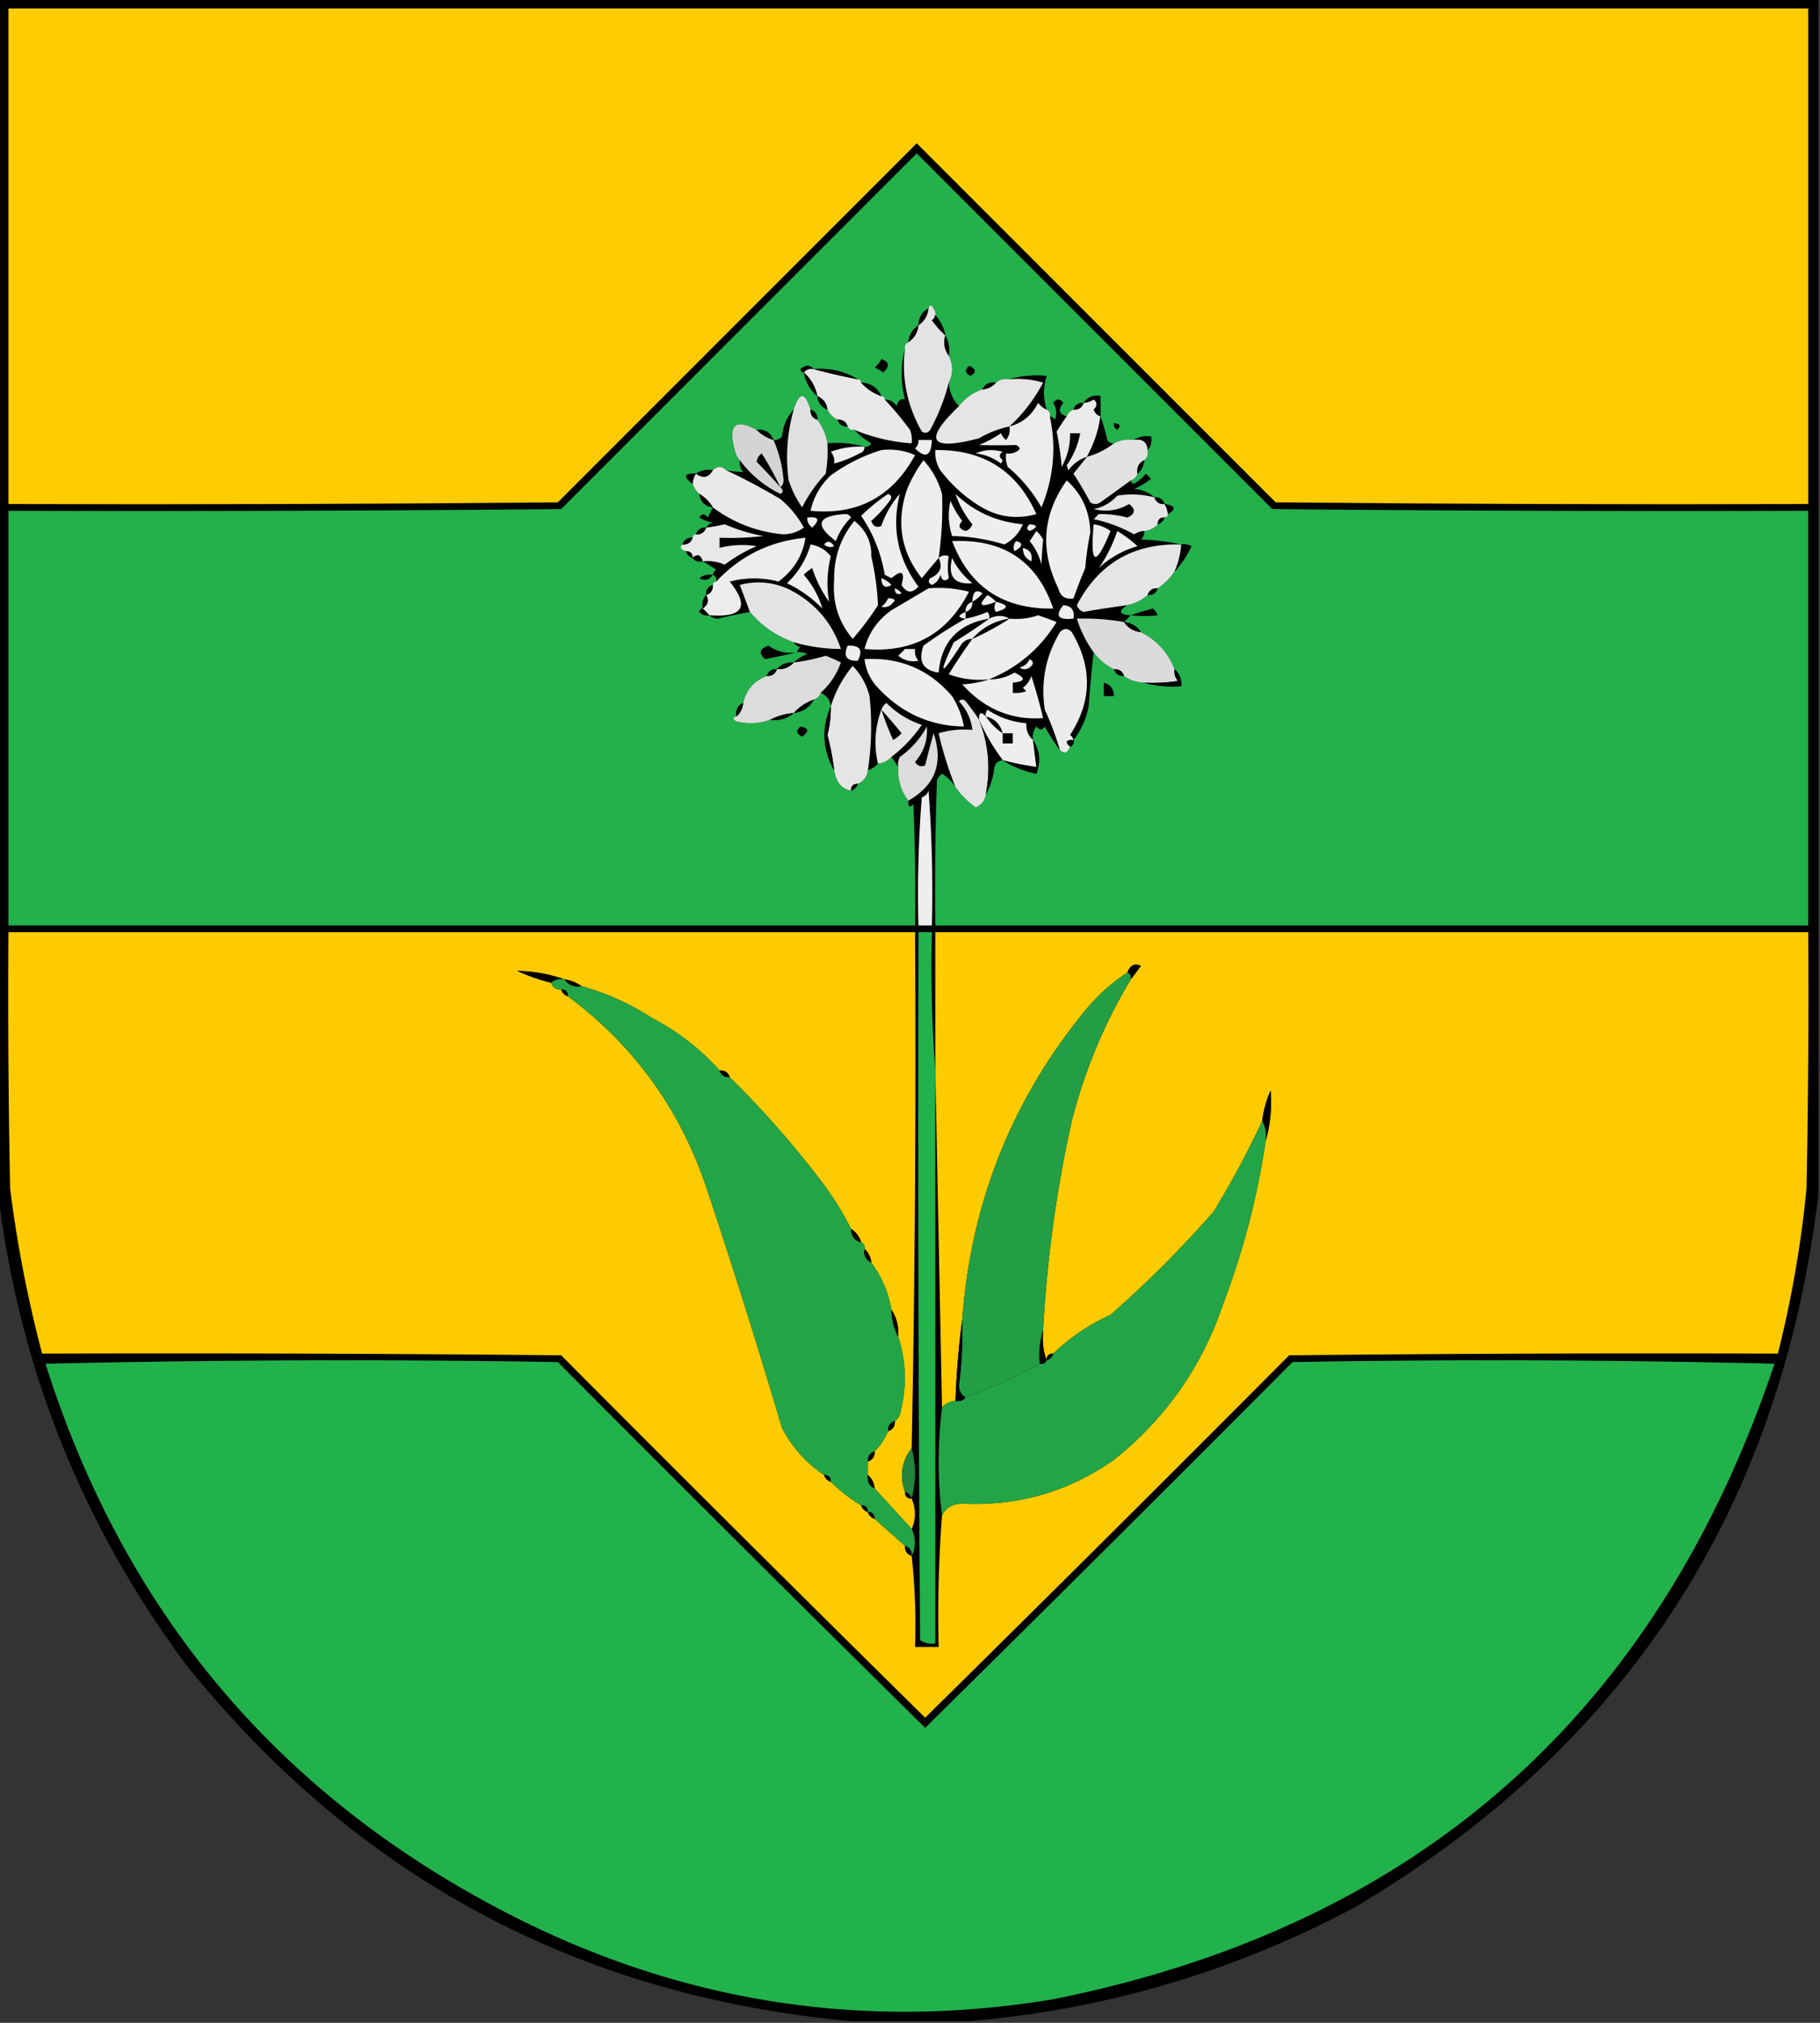 <svg xmlns="http://www.w3.org/2000/svg" width="540" height="600" style="shape-rendering:geometricPrecision;text-rendering:geometricPrecision;image-rendering:optimizeQuality;fill-rule:evenodd;clip-rule:evenodd"><rect width="100%" height="100%" fill="#333333" stroke="none"/><path style="opacity:1" d="M-.5-.5h540v355c-11.265 93.41-57.265 163.91-138 211.5-35.778 18.942-73.778 30.109-114 33.5h-35c-80.953-7.39-146.786-42.723-197.5-106-30.72-41.441-49.22-87.775-55.5-139V-.5z"/><path style="opacity:1" fill="#fecc00" d="M2.5 2.5h534v147c-52.668.167-105.334 0-158-.5L272 42.5 165.5 149c-54.332.5-108.666.667-163 .5V2.5z"/><path style="opacity:1" fill="#22b14b" d="M283.5 233.5a25.657 25.657 0 0 0 6 6c1.788-.783 2.788-2.116 3-4 1.387-2.377 2.221-5.043 2.5-8 .417-1.256 1.25-1.923 2.5-2 3.005 1.897 6.338 3.23 10 4 1.34-3.597 1.007-6.93-1-10-.262-1.478.071-2.811 1-4 .925 1.141 1.759 1.141 2.5 0a54.024 54.024 0 0 0 4.5 7c1.279 1.215 2.279.882 3-1 .838-.342 1.172-1.008 1-2 2.278-2.897 3.778-6.23 4.5-10 .413-5.657.913-10.991 1.5-16a16.635 16.635 0 0 0 6 5c.473 1.406 1.473 2.073 3 2 1.714 1.238 3.714 1.905 6 2 3.462.982 7.129 1.315 11 1 .098-2.053-.569-3.72-2-5-1.919-4.92-5.252-8.587-10-11-1.159-1.75-2.826-2.75-5-3l2-2c-3.505-.194-3.838-1.194-1-3 2.319-.492 4.319-1.492 6-3 1.527.073 2.527-.594 3-2 2-1.333 3.667-3 5-5 2.015-2.176 3.682-4.676 5-7.5a4.934 4.934 0 0 0-3-.5c-3.812-.824-7.812-1.324-12-1.5.752-.671 1.086-1.504 1-2.5 1.653-.16 2.986-.826 4-2 1-.333 1.667-1 2-2 .667 0 1-.333 1-1 2.548-1.513 2.215-2.513-1-3-.473-1.406-1.473-2.073-3-2-1.648-1.427-3.648-2.26-6-2.5a18.924 18.924 0 0 0 5-3l-1.5-1.5a14.972 14.972 0 0 1-3.5 3c-.607-.124-.94-.457-1-1 1-.333 1.667-1 2-2 1.174-1.014 1.84-2.347 2-4 .904-.709 1.237-1.709 1-3 .934-1.068 1.268-2.401 1-4-1.915-.284-3.581.049-5 1-2.235-.295-4.235.039-6 1-.876.131-1.543-.202-2-1a64.678 64.678 0 0 0-2-7v-6c-2.198-.38-3.865.287-5 2-1.527-.073-2.527.594-3 2-1 .333-1.667 1-2 2-2.314-.679-2.647-2.012-1-4-1-1.333-2-1.333-3 0 .985 1.598 1.151 3.265.5 5-.383-.556-.883-.889-1.5-1 .172-.992-.162-1.658-1-2-1.019-3.294-1.019-6.628 0-10-3.871-.315-7.538.018-11 1-1.599-.268-2.932.066-4 1-1.88-.271-3.213.396-4 2-2.87.933-5.204 2.6-7 5-1.794-1.928-2.794-4.262-3-7 1.333-2.667 1.333-5.333 0-8 .295-2.235-.039-4.235-1-6-.492-2.319-1.492-4.319-3-6a2.429 2.429 0 0 0-.5-2c-.69-1.238-1.19-1.238-1.5 0-1.908.986-2.908 2.652-3 5-1.75 1.16-2.75 2.826-3 5-.838.342-1.172 1.008-1 2-1.304 4.87-1.304 9.87 0 15-1.218-.391-2.052.276-2.5 2-.816-1.323-1.983-1.989-3.5-2 0-.667-.333-1-1-1-1.208-2.544-3.208-3.878-6-4 0-.667-.333-1-1-1-3.893-2.376-8.227-3.376-13-3-1.208-1.282-2.542-1.282-4 0 .124.607.457.94 1 1 .579 2.831 1.912 5.164 4 7 .238 1.904 1.238 3.238 3 4a6.547 6.547 0 0 0 3 3c.473 1.406 1.473 2.073 3 2 .342.838 1.008 1.172 2 1 1.414 1.554 3.081 2.888 5 4-.457.798-1.124 1.131-2 1-3.462-.982-7.129-1.315-11-1-.435-2.657-1.435-4.991-3-7 .073-1.527-.594-2.527-2-3-1.667-5.333-3.333-5.333-5 0-2.011 2.167-3.178 4.834-3.5 8-.671.752-1.504 1.086-2.5 1-.901-2.227-2.567-3.227-5-3-6.388-3.461-8.555-1.461-6.5 6 .232 1.237.732 2.237 1.5 3-.17 1.322.163 2.489 1 3.5a29.812 29.812 0 0 1-5-.5c-1.333-1.333-2.667-1.333-4 0-1.915-.284-3.581.049-5 1-3.501-.149-3.834.851-1 3 .432 1.21 1.099 2.21 2 3 .333 2.333 1.667 3.667 4 4l-1.5 3c-.893-1.211-1.726-1.211-2.5 0a10.258 10.258 0 0 0 4 1.5c-.916.278-1.582.778-2 1.5-1.527-.073-2.527.594-3 2-.667 0-1 .333-1 1-1.527-.073-2.527.594-3 2-.939.827-.605 1.494 1 2 .333 1 1 1.667 2 2 .709.904 1.709 1.237 3 1a51.22 51.22 0 0 1 4 2.5c-.556.383-.889.883-1 1.5.838.342 1.172 1.008 1 2-.667 0-1 .333-1 1-1.406.473-2.073 1.473-2 3-.934 1.068-1.268 2.401-1 4-.543.06-.876.393-1 1 .825.886 1.825 1.219 3 1 .597.639 1.43.972 2.5 1 3.163-.75 6.33-1.416 9.5-2 3.501 4.162 7.835 7.162 13 9 .418.722 1.084 1.222 2 1.5-.556.383-.889.883-1 1.5a4.934 4.934 0 0 1 3 .5c-1.566.608-2.9 1.442-4 2.5-2.053-.098-3.72.569-5 2-1.527-.073-2.527.594-3 2-3.76 1.426-6.093 4.093-7 8-1.604.787-2.271 2.12-2 4-1.238.31-1.238.81 0 1.5 3.527.808 6.86.641 10-.5 2.728.329 5.062-.337 7-2 2.698-.345 4.698-1.678 6-4 1-.333 1.667-1 2-2 1.762.762 2.762 2.096 3 4-2.793 6.469-2.459 12.802 1 19 .586 3.55 2.253 5.55 5 6 1-.333 1.667-1 2-2 1.762-.762 2.762-2.096 3-4 1.21-.432 2.21-1.099 3-2 1.653-.16 2.986-.826 4-2l2 3c-.18 3.786.82 7.119 3 10-.107 1.879.393 2.212 1.5 1 .5 11.995.667 23.995.5 36H2.5v-123c54.668.167 109.334 0 164-.5L272 45.5 377.5 151c52.999.5 105.999.667 159 .5v123h-259c-.167-14.337 0-28.671.5-43a4.457 4.457 0 0 1 1.5-2c1.716 1.049 3.049 2.382 4 4z"/><path style="opacity:1" d="M275.5 91.5c-.25 2.174-1.25 3.84-3 5 .092-2.348 1.092-4.014 3-5z"/><path style="opacity:1" fill="#e3e3e3" d="M277.5 93.5c-.111.617-.444 1.117-1 1.5a32.634 32.634 0 0 0 4 4.5c-.661 2.056-.328 4.056 1 6 1.333 2.667 1.333 5.333 0 8-1.212 4.788-3.045 9.454-5.5 14-.718.951-1.551 1.117-2.5.5-4.379-7.737-6.045-15.903-5-24.5-.172-.992.162-1.658 1-2 1.75-1.159 2.75-2.826 3-5 1.75-1.16 2.75-2.826 3-5 .31-1.238.81-1.238 1.5 0 .464.594.631 1.261.5 2z"/><path style="opacity:1" d="M277.5 93.5c1.508 1.681 2.508 3.681 3 6a32.634 32.634 0 0 1-4-4.5c.556-.383.889-.883 1-1.5zM272.5 96.5c-.25 2.174-1.25 3.841-3 5 .25-2.174 1.25-3.84 3-5zM280.5 99.5c.961 1.765 1.295 3.765 1 6-1.328-1.944-1.661-3.944-1-6zM261.5 106.5c2.359.889 2.525 2.222.5 4a9.454 9.454 0 0 0-2.5-1.5c.881-.708 1.547-1.542 2-2.5zM241.5 109.5c-1.291-.237-2.291.096-3 1-.543-.06-.876-.393-1-1 1.458-1.282 2.792-1.282 4 0zM287.5 108.5c2.125.868 2.291 1.868.5 3-1.683-.676-1.85-1.676-.5-3z"/><path style="opacity:1" fill="#e8e8e8" d="M238.5 110.5c.709-.904 1.709-1.237 3-1a188.414 188.414 0 0 0 13 3c.667 0 1 .333 1 1 1.647 1.826 3.647 3.16 6 4 .667 0 1 .333 1 1a98.521 98.521 0 0 1 7.5 9 8.43 8.43 0 0 1 .5 4 53.815 53.815 0 0 1-17-4c-.992.172-1.658-.162-2-1-.473-1.406-1.473-2.073-3-2a6.547 6.547 0 0 1-3-3c-.238-1.904-1.238-3.238-3-4-.579-2.831-1.912-5.164-4-7z"/><path style="opacity:1" d="M241.5 109.5c4.773-.376 9.107.624 13 3a188.414 188.414 0 0 1-13-3zM238.5 110.5c2.088 1.836 3.421 4.169 4 7-2.088-1.836-3.421-4.169-4-7zM299.5 112.5c3.462-.982 7.129-1.315 11-1-1.019 3.372-1.019 6.706 0 10-.958-.453-1.792-1.119-2.5-2-1.805 3.643-4.638 5.976-8.5 7 4.044-3.72 7.377-8.053 10-13a25.879 25.879 0 0 0-10-1z"/><path style="opacity:1" fill="#e5e5e5" d="M299.5 112.5c3.398-.32 6.732.013 10 1-2.623 4.947-5.956 9.28-10 13a29.557 29.557 0 0 0-9 3.5c-14.648 3.855-16.648.688-6-9.5 1.796-2.4 4.13-4.067 7-5 1.653-.16 2.986-.826 4-2 1.068-.934 2.401-1.268 4-1z"/><path style="opacity:1" d="M255.5 113.5c2.792.122 4.792 1.456 6 4-2.353-.84-4.353-2.174-6-4zM295.5 113.5c-1.014 1.174-2.347 1.84-4 2 .787-1.604 2.12-2.271 4-2zM242.5 117.5c1.762.762 2.762 2.096 3 4-1.762-.762-2.762-2.096-3-4zM326.5 123.5c-.978-.311-1.645-.978-2-2 1.09-1.109 1.09-2.109 0-3a5.576 5.576 0 0 1-3 1c1.135-1.713 2.802-2.38 5-2v6z"/><path style="opacity:1" fill="#e0e0e0" d="M240.5 121.5c-.073 1.527.594 2.527 2 3 1.565 2.009 2.565 4.343 3 7a40.914 40.914 0 0 1-.5 9 41.348 41.348 0 0 0-7 10 31.041 31.041 0 0 1-4-8c-.95-7.142-.45-14.142 1.5-21 1.667-5.333 3.333-5.333 5 0z"/><path style="opacity:1" fill="#eaeaea" d="M326.5 123.5c-.48 3.989-1.813 7.989-4 12-2.216.703-4.049 2.036-5.5 4l-.5-1.5a23.974 23.974 0 0 0 4-9.5h-3c.061 3.549-.773 6.882-2.5 10a84.8 84.8 0 0 0-1.5-10.5 76.021 76.021 0 0 1 3-4.5c.333-1 1-1.667 2-2 1.527.073 2.527-.594 3-2a5.576 5.576 0 0 0 3-1c1.09.891 1.09 1.891 0 3 .355 1.022 1.022 1.689 2 2z"/><path style="opacity:1" fill="#ececec" d="M310.5 121.5c.838.342 1.172 1.008 1 2 1.941 9.285 1.108 18.285-2.5 27a43.357 43.357 0 0 0-10-12 8.43 8.43 0 0 1-.5-4 4.934 4.934 0 0 0 3-.5c1.333-.667 1.333-1.333 0-2-3.657.108-7.323.108-11 0a36.176 36.176 0 0 0 6.5-3.5 4.457 4.457 0 0 0 1.5 2c.929-1.189 1.262-2.522 1-4 3.862-1.024 6.695-3.357 8.5-7 .708.881 1.542 1.547 2.5 2z"/><path style="opacity:1" d="M321.5 119.5c-.473 1.406-1.473 2.073-3 2 .473-1.406 1.473-2.073 3-2zM240.5 121.5c1.406.473 2.073 1.473 2 3-1.406-.473-2.073-1.473-2-3zM326.5 123.5a64.678 64.678 0 0 1 2 7c.457.798 1.124 1.131 2 1-2.349 1.841-5.015 3.174-8 4 2.187-4.011 3.52-8.011 4-12zM248.5 124.5c1.527-.073 2.527.594 3 2-1.527.073-2.527-.594-3-2zM330.5 125.5c1.837.139 2.17.806 1 2-.798-.457-1.131-1.124-1-2z"/><path style="opacity:1" fill="#d4d4d4" d="M224.5 127.5c1.399 1.39 3.066 2.39 5 3 1.646 3.73 2.646 7.73 3 12-.043.916-.376 1.583-1 2 .963.863.963 1.53 0 2-4.85-2.41-8.85-5.743-12-10-.768-.763-1.268-1.763-1.5-3-2.055-7.461.112-9.461 6.5-6z"/><path style="opacity:1" d="M224.5 127.5c2.433-.227 4.099.773 5 3-1.934-.61-3.601-1.61-5-3zM336.5 130.5c1.419-.951 3.085-1.284 5-1 .268 1.599-.066 2.932-1 4-.194-2.412-1.527-3.412-4-3z"/><path style="opacity:1" fill="#edeeed" d="M272.5 130.5h4c-.217 4.781-1.884 5.614-5 2.5.752-.671 1.086-1.504 1-2.5z"/><path style="opacity:1" fill="#e2e2e2" d="M336.5 130.5c2.473-.412 3.806.588 4 3 .237 1.291-.096 2.291-1 3-1.604.787-2.271 2.12-2 4-.333 1-1 1.667-2 2a2214.042 2214.042 0 0 1-9 6.5c-1 .667-2 .667-3 0a107.8 107.8 0 0 0-5-8.5c1.357-1.686 2.69-3.352 4-5 2.985-.826 5.651-2.159 8-4 1.765-.961 3.765-1.295 6-1z"/><path style="opacity:1" fill="#edeeed" d="M256.5 132.5c.03.997-.47 1.664-1.5 2a36.127 36.127 0 0 1-7.5 3c.17-1.322-.163-2.489-1-3.5a24.362 24.362 0 0 1 10-1.5zM261.5 133.5c3.548-.405 6.881.095 10 1.5-6.756 12.376-17.089 17.876-31 16.5.9-4.081 2.9-7.581 6-10.5 4.652-3.372 9.652-5.872 15-7.5zM277.5 133.5c14.23-.224 24.23 6.109 30 19-6.024 1.664-11.691.831-17-2.5a43.09 43.09 0 0 1-11.5-10.5 10.098 10.098 0 0 1-1.5-6z"/><path style="opacity:1" fill="#edeeed" d="M289.5 134.5c2.466-1.134 5.133-1.301 8-.5-1.141.741-1.141 1.575 0 2.5l-.5 1c-2.235-1.702-4.735-2.702-7.5-3z"/><path style="opacity:1" d="M231.5 144.5a136.12 136.12 0 0 0-7-7.5c.13-1.059.63-1.892 1.5-2.5a86.758 86.758 0 0 1 5.5 10z"/><path style="opacity:1" fill="#edeeed" d="M278.5 165.5a742.078 742.078 0 0 0-5 6c-6.122-7.733-7.622-16.4-4.5-26a39.953 39.953 0 0 1 5-9c2.596 2.855 4.43 6.188 5.5 10 .246 6.19-.087 12.523-1 19z"/><path style="opacity:1" d="M339.5 136.5c-.16 1.653-.826 2.986-2 4-.271-1.88.396-3.213 2-4zM206.5 140.5c1.419-.951 3.085-1.284 5-1-1.248 2.19-2.914 2.523-5 1z"/><path style="opacity:1" fill="#e8e8e8" d="M215.5 139.5a186.933 186.933 0 0 1 16 8.5 28.54 28.54 0 0 1 7 8.5c-1.791 1.264-3.791 1.931-6 2-7.809-.711-14.809-3.378-21-8-1-1.667-2.333-3-4-4-.901-.79-1.568-1.79-2-3a5.727 5.727 0 0 1 1-3c2.086 1.523 3.752 1.19 5-1 1.333-1.333 2.667-1.333 4 0z"/><path style="opacity:1" d="M206.5 140.5a5.727 5.727 0 0 0-1 3c-2.834-2.149-2.501-3.149 1-3z"/><path style="opacity:1" fill="#edeeed" d="M316.5 142.5c4.525 4.038 6.859 9.205 7 15.5a84.8 84.8 0 0 0-1.5 10.5 157.582 157.582 0 0 0-3.5 9c-2.411.363-3.911-.637-4.5-3-5.498-11.242-4.664-21.909 2.5-32z"/><path style="opacity:1" d="M207.5 146.5c1.667 1 3 2.333 4 4-2.333-.333-3.667-1.667-4-4z"/><path style="opacity:1" fill="#edeeed" d="M263.5 146.5c1.025.397 1.192 1.063.5 2a34.534 34.534 0 0 1-5.5 6c.535 1.601 1.535 2.101 3 1.5a27.162 27.162 0 0 1 5.5-9.5c-2.525 9.968-.692 19.135 5.5 27.5-1.915 2.081-3.581 1.915-5-.5 1.067-3.938.067-4.604-3-2l-2-1c-1.073-6.397-3.407-12.23-7-17.5a56.716 56.716 0 0 1 8-6.5zM283.5 146.5c5.53 5.297 12.197 8.297 20 9-1.158 2.671-2.991 4.671-5.5 6a56.67 56.67 0 0 0-15.5-2.5c-1.122-3.409-1.289-6.909-.5-10.5a26.852 26.852 0 0 0 3.5 6c-1.315 1.395-.981 2.395 1 3 1-.333 1.667-1 2-2a28.12 28.12 0 0 1-5-9z"/><path style="opacity:1" fill="#e5e5e5" d="M342.5 147.5c.473 1.406 1.473 2.073 3 2 .61.891.943 1.891 1 3 0 .667-.333 1-1 1-1.333 0-2 .667-2 2-1.014 1.174-2.347 1.84-4 2a5.576 5.576 0 0 0-3 1 42.228 42.228 0 0 0-12-4.5l1.5-1.5c2.76-.081 5.593.253 8.5 1 2.376-1.079 2.543-2.412.5-4-3.256 1.929-6.756 2.429-10.5 1.5 2.79-.561 5.123-1.894 7-4a27.356 27.356 0 0 1 11 .5z"/><path style="opacity:1" d="M342.5 147.5c1.527-.073 2.527.594 3 2-1.527.073-2.527-.594-3-2zM345.5 149.5c3.215.487 3.548 1.487 1 3a5.727 5.727 0 0 0-1-3z"/><path style="opacity:1" fill="#edeeed" d="M250.5 152.5c.876-.131 1.543.202 2 1a19.347 19.347 0 0 0-4.5 7c-6.355-4.769-5.522-7.436 2.5-8z"/><path style="opacity:1" fill="#edeeed" d="M239.5 153.5c3.407-.375 3.907.625 1.5 3-1.039-.744-1.539-1.744-1.5-3z"/><path style="opacity:1" d="M345.5 153.5c-.333 1-1 1.667-2 2 0-1.333.667-2 2-2z"/><path style="opacity:1" fill="#edeeed" d="M253.5 154.5c3.491 2.808 5.158 6.308 5 10.5 1.136 4.937 1.803 9.77 2 14.5a83.343 83.343 0 0 1-7.5 10c-4.212-4.992-6.045-10.825-5.5-17.5-.109-6.604 1.891-12.437 6-17.5z"/><path style="opacity:1" fill="#e8e8e8" d="M208.5 166.5c-.605-1.981-1.605-2.315-3-1 0-1.333-.667-2-2-2-1.605-.506-1.939-1.173-1-2 1.527.073 2.527-.594 3-2 0-.667.333-1 1-1 1.527.073 2.527-.594 3-2a47.499 47.499 0 0 0 5.5-1 53.583 53.583 0 0 0 11.5 3.5 84.902 84.902 0 0 1-13 .5v3a27.356 27.356 0 0 1 11-.5 44.742 44.742 0 0 0-9.5 5.5c-2.041-.923-4.208-1.256-6.5-1z"/><path style="opacity:1" fill="#edeeed" d="M305.5 155.5c2.475.247 2.475.913 0 2-.963-.47-.963-1.137 0-2zM324.5 155.5c1.812.271 3.478.938 5 2-4.449 10.859-6.115 10.193-5-2z"/><path style="opacity:1" d="M209.5 156.5c-.473 1.406-1.473 2.073-3 2 .473-1.406 1.473-2.073 3-2z"/><path style="opacity:1" fill="#edeeed" d="M307.5 157.5c.767.672 1.434 1.505 2 2.5a137.245 137.245 0 0 0-.5 7.5 17.335 17.335 0 0 0-3.5-7 185.977 185.977 0 0 0 2-3zM331.5 157.5a37.985 37.985 0 0 1 6 4.5c-4.369 1.267-8.203 3.433-11.5 6.5 2.304-3.275 4.137-6.941 5.5-11z"/><path style="opacity:1" d="M205.5 159.5c-.473 1.406-1.473 2.073-3 2 .473-1.406 1.473-2.073 3-2z"/><path style="opacity:1" fill="#ececec" d="m210.5 182.5-2-2c1.609-1.165 1.943-2.499 1-4 1.406-.473 2.073-1.473 2-3 0-.667.333-1 1-1 7.18-7.673 16.013-12.007 26.5-13-.833 5.311-3.5 9.644-8 13-4.827-1.255-9.66-1.255-14.5 0 5.984 7.412 3.984 10.745-6 10z"/><path style="opacity:1" fill="#edeeed" d="M244.5 161.5c.997-1.213 1.997-1.046 3 .5-1.077.47-2.077.303-3-.5zM282.5 160.5c15.214-.736 25.214 5.931 30 20-14.825.273-24.825-6.394-30-20z"/><path style="opacity:1" fill="#edeeed" d="M301.5 160.5c2.157.553 1.99 1.553-.5 3-.47-1.077-.303-2.077.5-3zM240.5 161.5c2.466.399 4.466 1.565 6 3.5-1.121 4.534-1.287 9.034-.5 13.5a35.157 35.157 0 0 1-5-10 11.38 11.38 0 0 0-2.5 2c2.624 3.067 4.458 6.4 5.5 10a37.02 37.02 0 0 0-10.5-7.5c3.38-3.21 5.713-7.043 7-11.5z"/><path style="opacity:1" fill="#e5e5e5" d="M350.5 161.5c-.194 2.83-.861 5.496-2 8-1.333 2-3 3.667-5 5-1.527-.073-2.527.594-3 2-1.681 1.508-3.681 2.508-6 3-4.637.61-8.97 1.276-13 2-1-.333-1.667-1-2-2 6.523-12.432 16.857-18.432 31-18z"/><path style="opacity:1" d="M350.5 161.5a4.934 4.934 0 0 1 3 .5c-1.318 2.824-2.985 5.324-5 7.5 1.139-2.504 1.806-5.17 2-8z"/><path style="opacity:1" fill="#edeeed" d="M303.5 162.5c2.109.552 2.942 1.886 2.5 4-1.706-.808-2.539-2.141-2.5-4z"/><path style="opacity:1" d="M203.5 163.5c1.333 0 2 .667 2 2-1-.333-1.667-1-2-2zM208.5 166.5c-1.291.237-2.291-.096-3-1 1.395-1.315 2.395-.981 3 1z"/><path style="opacity:1" fill="#edeeed" d="M278.5 165.5c.923-.803 1.923-.97 3-.5-.368 2.033-.368 4.2 0 6.5-1.131 1.104-1.965.771-2.5-1-.368 1.41-1.201 2.41-2.5 3-1.021-.502-1.188-1.168-.5-2 2.957-1.308 3.79-3.308 2.5-6zM282.5 165.5c1.379 2.886 3.379 5.386 6 7.5-5.368.452-7.368-2.048-6-7.5z"/><path style="opacity:1" d="M211.5 170.5c-1.135 1.588-2.469 1.921-4 1 1.189-.929 2.522-1.262 4-1z"/><path style="opacity:1" fill="#edeeed" d="M261.5 171.5a7.47 7.47 0 0 1 3 2c-1.896 1.139-2.896.473-3-2z"/><path style="opacity:1" fill="#e3e3e3" d="M235.5 190.5c-5.165-1.838-9.499-4.838-13-9-.987-2.646-1.987-5.312-3-8 5.161-1.371 10.161-.871 15 1.5 7.4 3.891 12.4 9.724 15 17.5a51.662 51.662 0 0 1-14-2z"/><path style="opacity:1" d="M211.5 173.5c.073 1.527-.594 2.527-2 3-.073-1.527.594-2.527 2-3z"/><path style="opacity:1" fill="#edeeed" d="M265.5 174.5c.789.283 1.456.783 2 1.5-1.316.528-1.983.028-2-1.5zM275.5 174.5a36.875 36.875 0 0 1 12 1c-6.432 12.602-16.766 18.268-31 17 1.21-4.732 3.877-8.566 8-11.5 3.73-2.193 7.397-4.36 11-6.5zM288.5 178.5c.111-3.016 1.111-3.849 3-2.5a10.515 10.515 0 0 1-3 2.5z"/><path style="opacity:1" d="M343.5 174.5c-.473 1.406-1.473 2.073-3 2 .473-1.406 1.473-2.073 3-2zM209.5 176.5c.943 1.501.609 2.835-1 4-.268-1.599.066-2.932 1-4z"/><path style="opacity:1" fill="#edeeed" d="M295.5 178.5c-4.635 1.802-5.468 1.135-2.5-2 .995.566 1.828 1.233 2.5 2zM263.5 177.5a2.428 2.428 0 0 1 2 .5c-.966 1.678-2.299 2.345-4 2 .881-.708 1.547-1.542 2-2.5zM288.5 178.5c.073 1.527-.594 2.527-2 3-.073-1.527.594-2.527 2-3zM295.5 178.5c3.916.925 3.916 1.925 0 3-.587-.733-.587-1.733 0-3zM315.5 179.5c2.412.194 3.412 1.527 3 4-4.559.491-5.559-.842-3-4z"/><path style="opacity:1" d="m208.5 180.5 2 2c-1.175.219-2.175-.114-3-1 .124-.607.457-.94 1-1zM335.5 182.5a96.578 96.578 0 0 1 6.5-2 4.457 4.457 0 0 1 1.5 2c-2.487.282-5.153.282-8 0z"/><path style="opacity:1" fill="#edeeed" d="M286.5 181.5v2c-2.433-.286-2.433-.952 0-2zM293.5 183.5c-9.203 1.532-14.203 6.866-15 16-4.651-.674-6.151-3.341-4.5-8a129.982 129.982 0 0 1 12.5-8 31.723 31.723 0 0 0 6.5-2c.464.594.631 1.261.5 2z"/><path style="opacity:1" fill="#edeeed" d="M299.5 183.5c-4.433.714-8.1 2.714-11 6-1.517.011-2.684.677-3.5 2-6.013 9.327-6.679 8.994-2-1a158.622 158.622 0 0 0 10.5-7c2.153-1.073 4.153-1.073 6 0z"/><path style="opacity:1" fill="#edeeed" d="M293.5 201.5c-4.203.424-8.203-.076-12-1.5a160.485 160.485 0 0 1 7-10.5 87.357 87.357 0 0 0 11-6c2.948.277 5.781-.056 8.5-1 1.825.603 3.659 1.27 5.5 2-4.847 7.849-11.513 13.516-20 17z"/><path style="opacity:1" d="M299.5 183.5a87.357 87.357 0 0 1-11 6c2.9-3.286 6.567-5.286 11-6z"/><path style="opacity:1" fill="#dbdbdb" d="M333.5 184.5c1.159 1.75 2.826 2.75 5 3 4.748 2.413 8.081 6.08 10 11-.17 1.322.163 2.489 1 3.5-3.317.498-6.65.665-10 .5-2.286-.095-4.286-.762-6-2-.473-1.406-1.473-2.073-3-2a16.635 16.635 0 0 1-6-5 35.17 35.17 0 0 1-5-10 68.206 68.206 0 0 1 14 1z"/><path style="opacity:1" d="M333.5 184.5c2.174.25 3.841 1.25 5 3-2.174-.25-3.841-1.25-5-3z"/><path style="opacity:1" fill="#ebebeb" d="M318.5 219.5c-2.198-.091-2.531.575-1 2-.721 1.882-1.721 2.215-3 1a89.454 89.454 0 0 0-4.5-12c-1.256-8.218.244-15.885 4.5-23 1.151-1.231 2.317-1.231 3.5 0 6.156 10.363 5.989 20.529-.5 30.5.556.383.889.883 1 1.5z"/><path style="opacity:1" d="M236.5 193.5a285.14 285.14 0 0 1-9.5 2c-1.985-1.735-1.651-3.068 1-4 2.481 1.814 5.315 2.48 8.5 2z"/><path style="opacity:1" fill="#edeeed" d="M251.5 191.5c3.661-.15 4.661 1.35 3 4.5-3.36.118-4.36-1.382-3-4.5zM268.5 192.5h3c-.17 1.322.163 2.489 1 3.5-2.184.442-4.184-.058-6-1.5a31.147 31.147 0 0 0 2-2z"/><path style="opacity:1" fill="#dcdcdc" d="M243.5 205.5c-.333 1-1 1.667-2 2-2.353.84-4.353 2.174-6 4-2.567.221-4.901.888-7 2-3.14 1.141-6.473 1.308-10 .5-1.238-.69-1.238-1.19 0-1.5 1.174-1.014 1.84-2.347 2-4 .907-3.907 3.24-6.574 7-8 1.527.073 2.527-.594 3-2 2.053.098 3.72-.569 5-2a56.895 56.895 0 0 0 9.5-2 54.628 54.628 0 0 1 4.5 2c-1.266 3.545-3.266 6.545-6 9z"/><path style="opacity:1" fill="#edeeed" d="M256.5 195.5c10.517-.608 19.184 3.058 26 11 1.79 2.888 2.957 5.888 3.5 9-10.235-.15-18.902-4.15-26-12-1.993-2.318-3.159-4.984-3.5-8zM305.5 195.5c1.274.689 1.274 1.523 0 2.5-1 .667-2 .667-3 0 1.442-.377 2.442-1.21 3-2.5z"/><path style="opacity:1" d="M235.5 196.5c-1.28 1.431-2.947 2.098-5 2 1.28-1.431 2.947-2.098 5-2z"/><path style="opacity:1" fill="#e5e5e5" d="M257.5 228.5c-.238 1.904-1.238 3.238-3 4-1.333 0-2 .667-2 2-2.747-.45-4.414-2.45-5-6a77.946 77.946 0 0 0-2-10.5 31.881 31.881 0 0 0 1-8.5c1.341-4.343 3.508-8.343 6.5-12 2.442 2.548 4.108 5.548 5 9a87.05 87.05 0 0 1-.5 22z"/><path style="opacity:1" d="M230.5 198.5c-.473 1.406-1.473 2.073-3 2 .473-1.406 1.473-2.073 3-2zM330.5 198.5c1.527-.073 2.527.594 3 2-1.527.073-2.527-.594-3-2zM348.5 198.5c1.431 1.28 2.098 2.947 2 5-3.871.315-7.538-.018-11-1 3.35.165 6.683-.002 10-.5-.837-1.011-1.17-2.178-1-3.5z"/><path style="opacity:1" fill="#edeeed" d="M293.5 201.5c2.681.038 5.181-.629 7.5-2 3.469 1.605 3.302 2.605-.5 3v3a8.43 8.43 0 0 0 4-.5l-1-1a6.978 6.978 0 0 0 2.5-3.5 162.75 162.75 0 0 1 3.5 12.5c-9.359.674-17.359-2.659-24-10 2.865-.183 5.531-.683 8-1.5z"/><path style="opacity:1" d="M327.5 202.5c2.032.548 3.032 1.881 3 4h-3v-4zM241.5 207.5c-1.302 2.322-3.302 3.655-6 4 1.647-1.826 3.647-3.16 6-4z"/><path style="opacity:1" fill="#e3e3e3" d="M290.5 213.5c2.811 7.152 3.478 14.485 2 22-.212 1.884-1.212 3.217-3 4a25.657 25.657 0 0 1-6-6c-2.148-5.429-3.815-10.762-5-16a25.879 25.879 0 0 1 10-1c-.384-3.269-1.718-6.103-4-8.5.667-.667 1.333-.667 2 0a59.93 59.93 0 0 1 4 5.5z"/><path style="opacity:1" d="M220.5 208.5c-.16 1.653-.826 2.986-2 4-.271-1.88.396-3.213 2-4z"/><path style="opacity:1" fill="#e5e5e5" d="M264.5 224.5c-1.014 1.174-2.347 1.84-4 2-1.261-5.4-.928-10.733 1-16 .283-.789.783-1.456 1.5-2a26.592 26.592 0 0 0 10.5 6.5c-2.529 3.694-5.529 6.86-9 9.5z"/><path style="opacity:1" d="M246.5 209.5a31.881 31.881 0 0 1-1 8.5 77.946 77.946 0 0 1 2 10.5c-3.459-6.198-3.793-12.531-1-19zM261.5 210.5a153.46 153.46 0 0 1 6 7 11.38 11.38 0 0 1-2.5 2 92.39 92.39 0 0 1-3.5-9z"/><path style="opacity:1" fill="#edeeed" d="m306.5 219.5 1 8a81.802 81.802 0 0 1-10-2c-2.994-4.039-5.327-8.039-7-12-.091-2.198.575-2.531 2-1a2.428 2.428 0 0 1 .5-2c3.481 2.329 7.315 3.662 11.5 4-.098 2.053.569 3.72 2 5z"/><path style="opacity:1" d="M235.5 211.5c-1.938 1.663-4.272 2.329-7 2 2.099-1.112 4.433-1.779 7-2zM292.5 212.5c2.667.667 4.333 2.333 5 5-1.952-1.285-3.618-2.951-5-5zM290.5 213.5c1.673 3.961 4.006 7.961 7 12-1.25.077-2.083.744-2.5 2-.279 2.957-1.113 5.623-2.5 8 1.478-7.515.811-14.848-2-22zM237.5 215.5c2.473.447 2.64 1.447.5 3-1.728-.852-1.895-1.852-.5-3z"/><path style="opacity:1" fill="#dcdcdc" d="M269.5 237.5c-2.18-2.881-3.18-6.214-3-10a4.934 4.934 0 0 1 .5-3 25.913 25.913 0 0 0 8-9c.299 3.962-.867 7.462-3.5 10.5.775 1.23 1.775 1.563 3 1a331.06 331.06 0 0 1 2.5-9.5c2.973 8.819.473 15.486-7.5 20z"/><path style="opacity:1" d="M297.5 217.5h3v3h-3v-3zM306.5 219.5c2.007 3.07 2.34 6.403 1 10-3.662-.77-6.995-2.103-10-4a81.802 81.802 0 0 0 10 2l-1-8zM318.5 219.5c.172.992-.162 1.658-1 2-1.531-1.425-1.198-2.091 1-2zM254.5 232.5c-.333 1-1 1.667-2 2 0-1.333.667-2 2-2z"/><path style="opacity:1" fill="#edeeed" d="M275.5 234.5a400.456 400.456 0 0 1 1 40h-4a362.008 362.008 0 0 1 1-38c1.022-.355 1.689-1.022 2-2z"/><path style="opacity:1" fill="#fecb00" d="M270.5 429.5c-3 4.008-3.666 8.341-2 13 0 1.333.667 2 2 2 1.275 3.104 1.275 6.104 0 9-3.695-4.026-7.362-8.026-11-12-.16-1.653-.826-2.986-2-4v-4c1.406-.473 2.073-1.473 2-3 1.692-1.705 3.025-3.705 4-6 1.406-.473 2.073-1.473 2-3 .722-.418 1.222-1.084 1.5-2 2.096-7.876 1.929-15.543-.5-23 .206-2.995-.46-5.662-2-8-.922-5.173-2.922-9.84-6-14-.16-1.653-.826-2.986-2-4 .172-.992-.162-1.658-1-2-.526-1.73-1.526-3.064-3-4a89.055 89.055 0 0 0-9.5-15 285.441 285.441 0 0 0-26.5-30c-.473-1.406-1.473-2.073-3-2-5.694-6.356-12.36-11.522-20-15.5a74.548 74.548 0 0 0-21-9.5c-1.43-1.037-3.097-1.704-5-2-4.464-1.578-9.131-2.412-14-2.5a59.317 59.317 0 0 0 10 3.5c.473 1.406 1.473 2.073 3 2 .333 1 1 1.667 2 2 19.94 14.85 33.774 34.183 41.5 58a2128.229 2128.229 0 0 1 22 70c3.039 5.796 7.205 10.462 12.5 14 .333 1 1 1.667 2 2a46.493 46.493 0 0 0 9 7c.333 1 1 1.667 2 2 .333 1 1 1.667 2 2 2.974 2.638 5.974 5.305 9 8-.073 1.527.594 2.527 2 3a190.291 190.291 0 0 1 1 27h7a391.212 391.212 0 0 1 1-39c1.19-2.326 3.19-3.493 6-3.5 16.547.782 31.547-3.551 45-13 15.399-12.293 26.232-27.793 32.5-46.5a228.458 228.458 0 0 0 12.5-48c1.388-4.794 1.888-9.794 1.5-15a30.173 30.173 0 0 0-2.5 9 264.308 264.308 0 0 1-14.5 27c-9.5 10.833-19.667 21-30.5 30.5-6.391 2.914-12.058 6.747-17 11.5-1.333 0-2 .667-2 2-.977-2.787-1.31-5.787-1-9 1.083-20.756 3.917-41.423 8.5-62 3.794-14.892 9.628-28.892 17.5-42a173.55 173.55 0 0 0 3-4c-1.845-.895-3.178-.228-4 2-4.237 2.728-8.071 6.061-11.5 10-22.443 26.9-34.943 57.9-37.5 93a239.297 239.297 0 0 0-2 24c-1.653.16-2.986.826-4 2l-2-100v-41h259c.167 25.336 0 50.669-.5 76a332.534 332.534 0 0 1-8.5 49c-48.334-.167-96.668 0-145 .5a16407.984 16407.984 0 0 1-108 107.5 16407.984 16407.984 0 0 1-108-107.5c-51.332-.5-102.666-.667-154-.5a374.096 374.096 0 0 1-9.5-49c-.5-25.331-.667-50.664-.5-76h269a5931.99 5931.99 0 0 1-1 153z"/><path style="opacity:1" fill="#22b24b" d="M277.5 317.5v170c-1.644.214-3.144-.12-4.5-1-.5-69.999-.667-139.999-.5-210h4a420.766 420.766 0 0 0 1 41z"/><path style="opacity:1" d="M335.5 290.5c.172-.992-.162-1.658-1-2 .822-2.228 2.155-2.895 4-2a173.55 173.55 0 0 1-3 4zM167.5 290.5c-1.599-.268-2.932.066-4 1a59.317 59.317 0 0 1-10-3.5c4.869.088 9.536.922 14 2.5z"/><path style="opacity:1" fill="#239e44" d="M334.5 288.5c.838.342 1.172 1.008 1 2-7.872 13.108-13.706 27.108-17.5 42-4.583 20.577-7.417 41.244-8.5 62-.979 3.125-1.313 6.458-1 10a164.752 164.752 0 0 1-22 10c-1.225-.652-1.892-1.819-2-3.5a122.449 122.449 0 0 0 1-19.5c2.557-35.1 15.057-66.1 37.5-93 3.429-3.939 7.263-7.272 11.5-10z"/><path style="opacity:1" fill="#23a547" d="M167.5 290.5c1.135 1.713 2.802 2.38 5 2a74.548 74.548 0 0 1 21 9.5c7.64 3.978 14.306 9.144 20 15.5.473 1.406 1.473 2.073 3 2a285.441 285.441 0 0 1 26.5 30 89.055 89.055 0 0 1 9.5 15c.054 2.132 1.054 3.465 3 4 .838.342 1.172 1.008 1 2-.271 1.88.396 3.213 2 4 3.078 4.16 5.078 8.827 6 14 .065 2.928.732 5.595 2 8 2.429 7.457 2.596 15.124.5 23-.278.916-.778 1.582-1.5 2-1.406.473-2.073 1.473-2 3-.975 2.295-2.308 4.295-4 6-1.406.473-2.073 1.473-2 3v4c-.271 1.88.396 3.213 2 4 3.638 3.974 7.305 7.974 11 12 1.267 2.772 1.267 5.439 0 8 .073-1.527-.594-2.527-2-3a5999.972 5999.972 0 0 0-9-8c0-1.333-.667-2-2-2 0-1.333-.667-2-2-2a46.493 46.493 0 0 1-9-7c0-1.333-.667-2-2-2-5.295-3.538-9.461-8.204-12.5-14a2128.229 2128.229 0 0 0-22-70c-7.726-23.817-21.56-43.15-41.5-58 0-1.333-.667-2-2-2-1.527.073-2.527-.594-3-2 1.068-.934 2.401-1.268 4-1z"/><path style="opacity:1" d="M167.5 290.5c1.903.296 3.57.963 5 2-2.198.38-3.865-.287-5-2zM166.5 293.5c1.333 0 2 .667 2 2-1-.333-1.667-1-2-2zM213.5 317.5c1.527-.073 2.527.594 3 2-1.527.073-2.527-.594-3-2zM375.5 338.5c.295-2.235-.039-4.235-1-6a30.173 30.173 0 0 1 2.5-9c.388 5.206-.112 10.206-1.5 15z"/><path style="opacity:1" fill="#23a547" d="M374.5 332.5c.961 1.765 1.295 3.765 1 6a228.458 228.458 0 0 1-12.5 48c-6.268 18.707-17.101 34.207-32.5 46.5-13.453 9.449-28.453 13.782-45 13-2.81.007-4.81 1.174-6 3.5-1.318-10.569-1.318-21.235 0-32 1.014-1.174 2.347-1.84 4-2 1.291.237 2.291-.096 3-1a164.752 164.752 0 0 0 22-10c.992.172 1.658-.162 2-1 1-.333 1.667-1 2-2 4.942-4.753 10.609-8.586 17-11.5 10.833-9.5 21-19.667 30.5-30.5a264.308 264.308 0 0 0 14.5-27z"/><path style="opacity:1" d="M252.5 364.5c1.474.936 2.474 2.27 3 4-1.946-.535-2.946-1.868-3-4zM256.5 370.5c1.174 1.014 1.84 2.347 2 4-1.604-.787-2.271-2.12-2-4zM264.5 388.5c1.54 2.338 2.206 5.005 2 8-1.268-2.405-1.935-5.072-2-8zM285.5 391.5a122.449 122.449 0 0 1-1 19.5c.108 1.681.775 2.848 2 3.5-.709.904-1.709 1.237-3 1 .276-8.181.943-16.181 2-24zM309.5 394.5c-.31 3.213.023 6.213 1 9-.342.838-1.008 1.172-2 1-.313-3.542.021-6.875 1-10zM312.5 401.5c-.333 1-1 1.667-2 2 0-1.333.667-2 2-2z"/><path style="opacity:1" fill="#22b24b" d="M13.5 404.5a3854.74 3854.74 0 0 1 152-.5 16713.979 16713.979 0 0 0 109 108.5 16713.979 16713.979 0 0 0 109-108.5c47.67-.833 95.337-.667 143 .5-34.941 104.106-106.275 166.939-214 188.5-54.867 9.101-107.201 1.435-157-23-70.872-35.034-118.206-90.201-142-165.5z"/><path style="opacity:1" d="M265.5 421.5c.073 1.527-.594 2.527-2 3-.073-1.527.594-2.527 2-3z"/><path style="opacity:1" fill="#23853b" d="M270.5 429.5c1.333 5 1.333 10 0 15-.333-1-1-1.667-2-2-1.666-4.659-1-8.992 2-13z"/><path style="opacity:1" d="M259.5 430.5c.073 1.527-.594 2.527-2 3-.073-1.527.594-2.527 2-3zM244.5 437.5c1.333 0 2 .667 2 2-1-.333-1.667-1-2-2zM257.5 437.5c1.174 1.014 1.84 2.347 2 4-1.604-.787-2.271-2.12-2-4zM268.5 442.5c1 .333 1.667 1 2 2-1.333 0-2-.667-2-2zM255.5 446.5c1.333 0 2 .667 2 2-1-.333-1.667-1-2-2zM257.5 448.5c1.333 0 2 .667 2 2-1-.333-1.667-1-2-2zM268.5 458.5c1.406.473 2.073 1.473 2 3-1.406-.473-2.073-1.473-2-3z"/></svg>